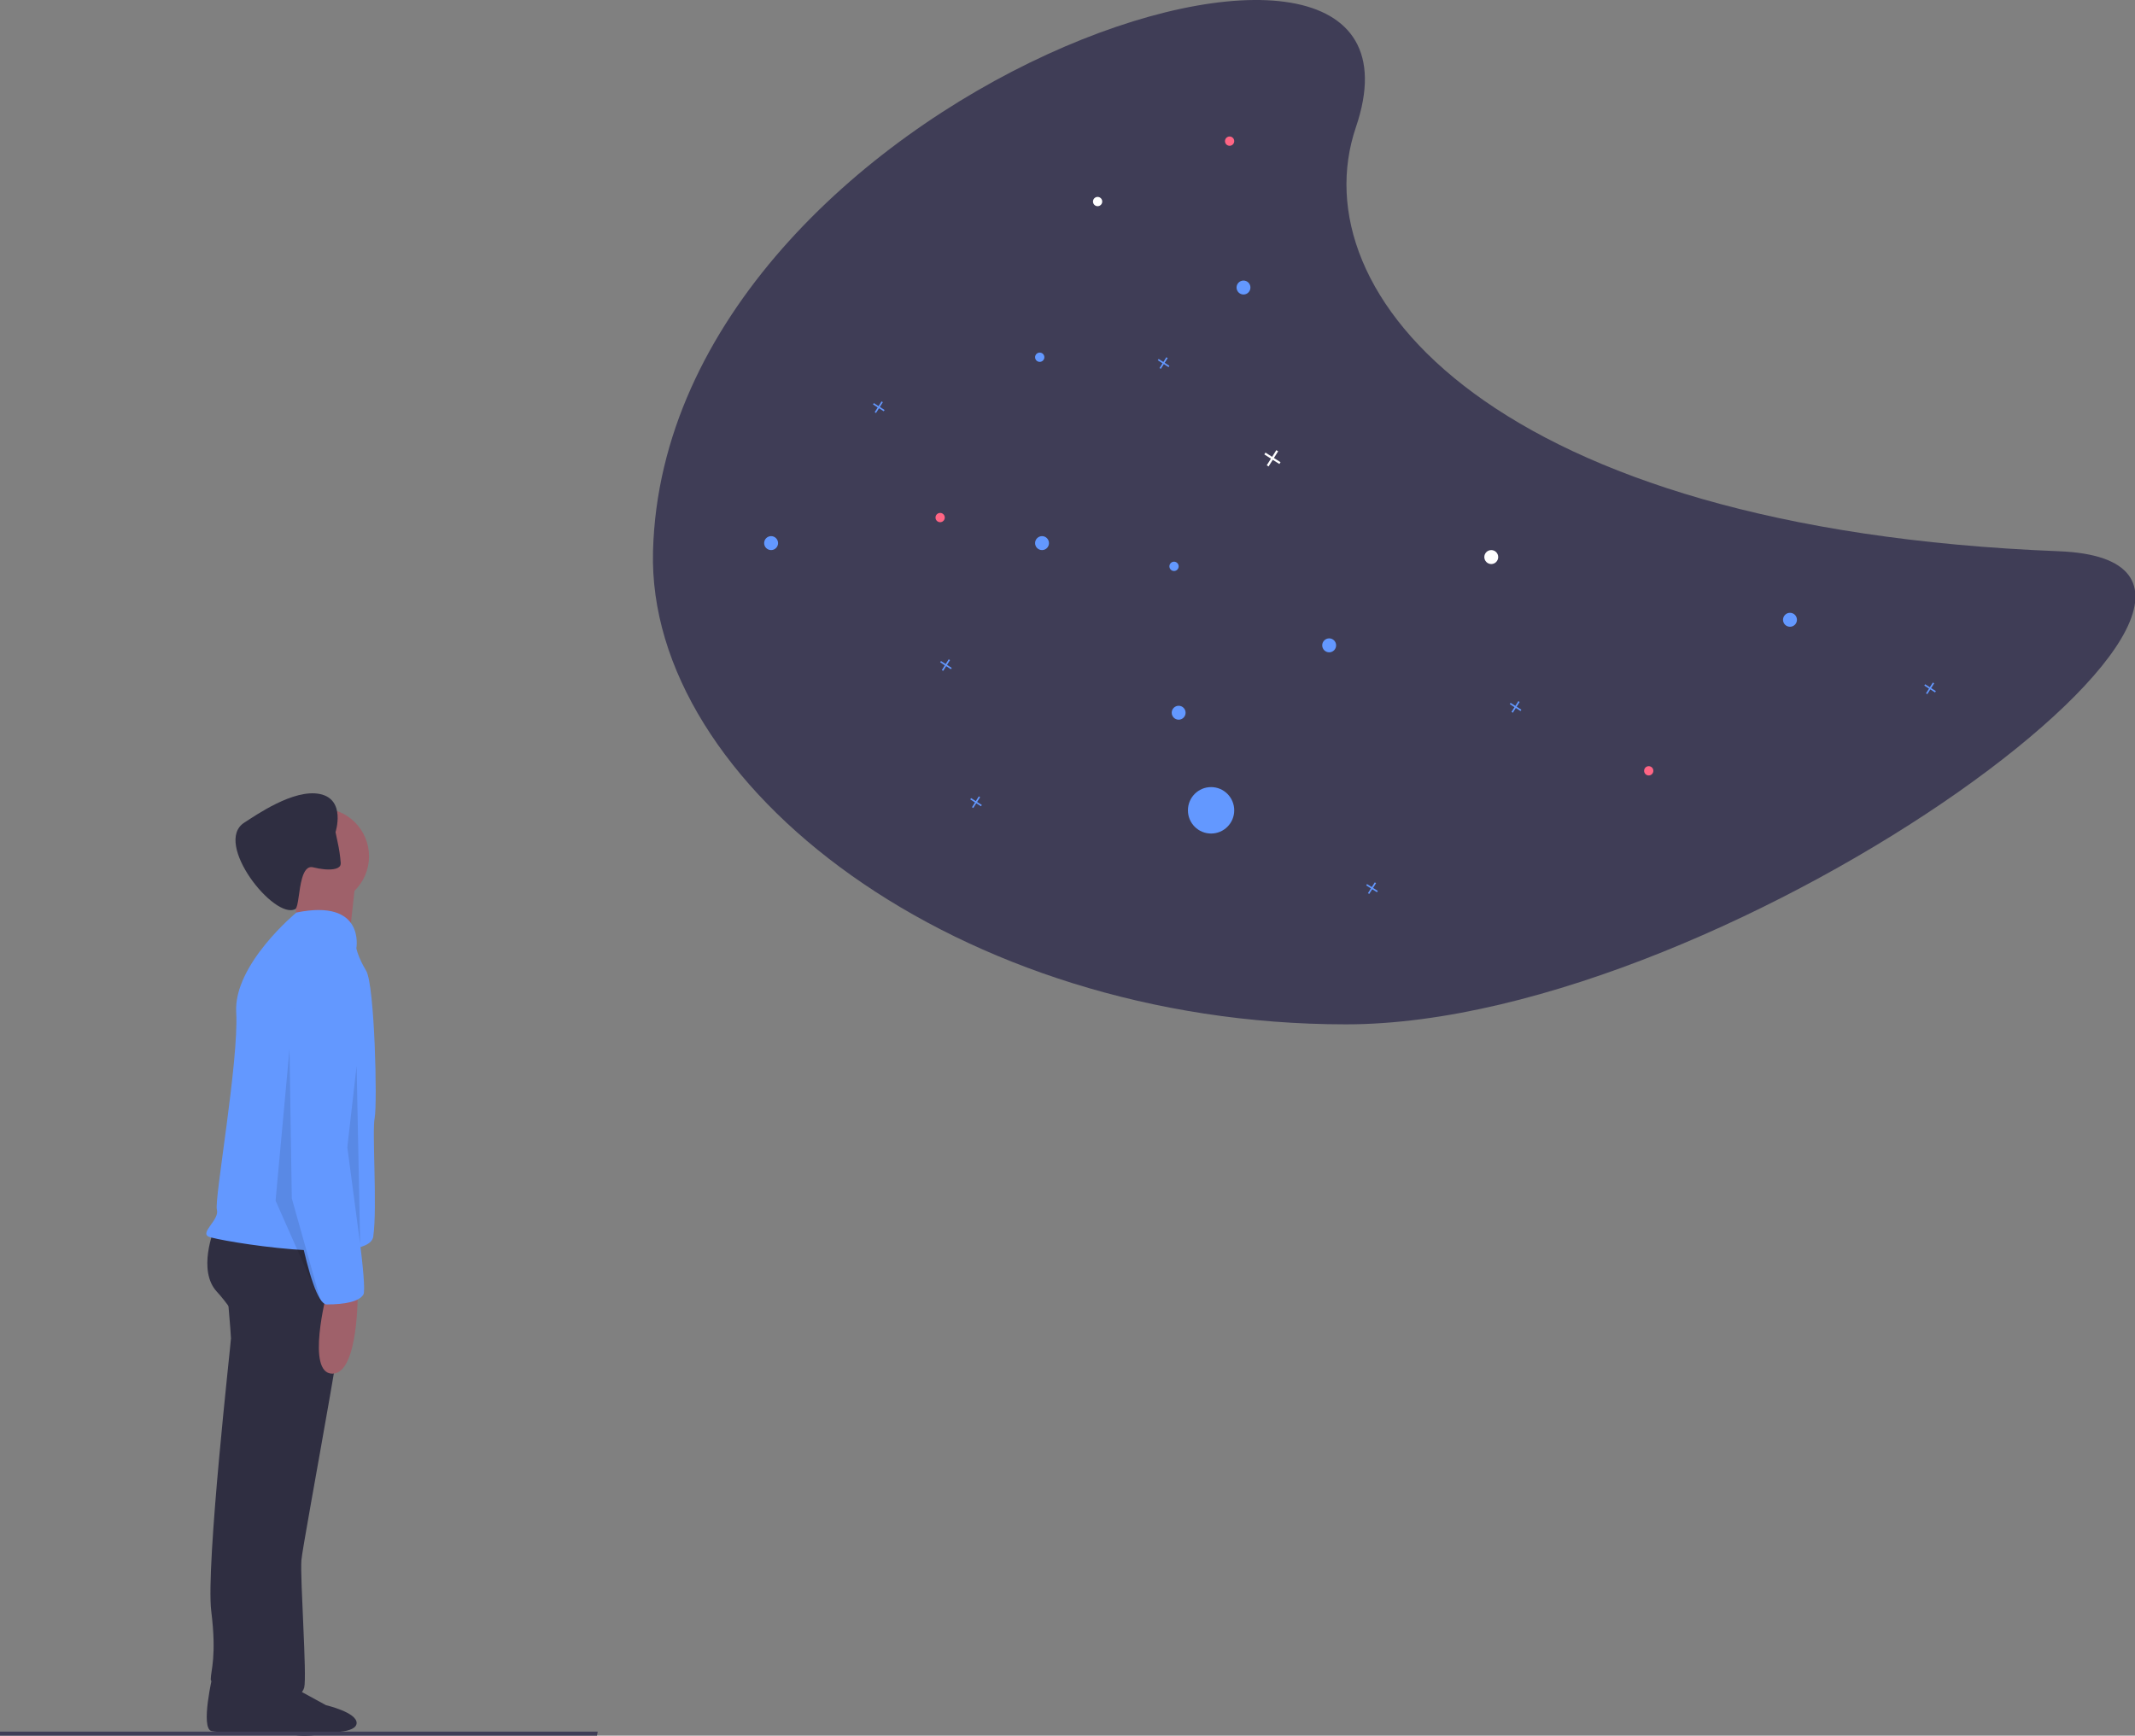 <?xml version="1.0" encoding="UTF-8"?>
<svg xmlns="http://www.w3.org/2000/svg" xmlns:xlink="http://www.w3.org/1999/xlink" width="230pt" height="187pt" viewBox="0 0 230 187" version="1.1">
<rect x="0" y="0" width="230" height="187" fill="#808080" stroke="none"/>
<defs>
<filter id="alpha" filterUnits="objectBoundingBox" x="0%" y="0%" width="100%" height="100%">
  <feColorMatrix type="matrix" in="SourceGraphic" values="0 0 0 0 1 0 0 0 0 1 0 0 0 0 1 0 0 0 1 0"/>
</filter>
<mask id="mask0">
  <g filter="url(#alpha)">
<rect x="0" y="0" width="230" height="187" style="fill:rgb(0%,0%,0%);fill-opacity:0.102;stroke:none;"/>
  </g>
</mask>
<clipPath id="clip1">
  <rect x="0" y="0" width="230" height="187"/>
</clipPath>
<g id="surface5" clip-path="url(#clip1)">
<path style=" stroke:none;fill-rule:nonzero;fill:rgb(0%,0%,0%);fill-opacity:1;" d="M 31.184 113.086 L 29.688 129.359 L 34.676 140.625 L 31.434 129.109 L 31.184 112.836 "/>
</g>
<mask id="mask1">
  <g filter="url(#alpha)">
<rect x="0" y="0" width="230" height="187" style="fill:rgb(0%,0%,0%);fill-opacity:0.102;stroke:none;"/>
  </g>
</mask>
<clipPath id="clip2">
  <rect x="0" y="0" width="230" height="187"/>
</clipPath>
<g id="surface8" clip-path="url(#clip2)">
<path style=" stroke:none;fill-rule:nonzero;fill:rgb(0%,0%,0%);fill-opacity:1;" d="M 38.418 114.84 L 38.797 134.023 L 37.418 123.602 Z M 38.418 114.84 "/>
</g>
</defs>
<g id="surface1">
<path style=" stroke:none;fill-rule:nonzero;fill:rgb(24.706%,23.922%,33.725%);fill-opacity:1;" d="M 70.348 59.391 C 69.68 84.613 103.184 110.363 145.004 110.363 C 186.824 110.363 253.426 60.637 221.797 59.391 C 160.848 56.992 139.961 31.66 146.07 13.703 C 157.016 -18.453 71.664 9.727 70.348 59.391 Z M 70.348 59.391 "/>
<path style=" stroke:none;fill-rule:nonzero;fill:rgb(38.824%,59.608%,100%);fill-opacity:1;" d="M 125.977 39.414 L 125.469 39.09 L 125.793 38.578 L 125.652 38.488 L 125.328 39 L 124.82 38.676 L 124.73 38.812 L 125.238 39.141 L 124.914 39.652 L 125.055 39.738 L 125.379 39.227 L 125.887 39.555 Z M 125.977 39.414 "/>
<path style=" stroke:none;fill-rule:nonzero;fill:rgb(38.824%,59.608%,100%);fill-opacity:1;" d="M 163.895 76.465 L 163.387 76.137 L 163.711 75.625 L 163.57 75.539 L 163.246 76.051 L 162.734 75.723 L 162.648 75.863 L 163.156 76.188 L 162.832 76.699 L 162.973 76.789 L 163.297 76.277 L 163.805 76.602 Z M 163.895 76.465 "/>
<path style=" stroke:none;fill-rule:nonzero;fill:rgb(38.824%,59.608%,100%);fill-opacity:1;" d="M 102.527 71.957 L 102.02 71.633 L 102.344 71.121 L 102.203 71.031 L 101.879 71.543 L 101.371 71.219 L 101.281 71.355 L 101.789 71.684 L 101.465 72.195 L 101.605 72.281 L 101.93 71.77 L 102.441 72.098 Z M 102.527 71.957 "/>
<path style=" stroke:none;fill-rule:nonzero;fill:rgb(38.824%,59.608%,100%);fill-opacity:1;" d="M 148.43 95.988 L 147.918 95.664 L 148.242 95.152 L 148.105 95.062 L 147.781 95.574 L 147.27 95.25 L 147.18 95.391 L 147.691 95.715 L 147.367 96.227 L 147.504 96.316 L 147.828 95.805 L 148.34 96.129 Z M 148.43 95.988 "/>
<path style=" stroke:none;fill-rule:nonzero;fill:rgb(38.824%,59.608%,100%);fill-opacity:1;" d="M 105.77 86.727 L 105.262 86.402 L 105.586 85.891 L 105.445 85.801 L 105.121 86.312 L 104.613 85.988 L 104.523 86.125 L 105.035 86.453 L 104.711 86.965 L 104.848 87.055 L 105.172 86.543 L 105.684 86.867 Z M 105.77 86.727 "/>
<path style=" stroke:none;fill-rule:nonzero;fill:rgb(38.824%,59.608%,100%);fill-opacity:1;" d="M 208.547 74.461 L 208.039 74.137 L 208.363 73.625 L 208.223 73.535 L 207.898 74.047 L 207.391 73.723 L 207.301 73.859 L 207.809 74.188 L 207.484 74.699 L 207.625 74.785 L 207.949 74.273 L 208.461 74.602 Z M 208.547 74.461 "/>
<path style=" stroke:none;fill-rule:nonzero;fill:rgb(38.824%,59.608%,100%);fill-opacity:1;" d="M 95.293 44.172 L 94.785 43.844 L 95.109 43.332 L 94.969 43.246 L 94.645 43.758 L 94.137 43.43 L 94.047 43.57 L 94.555 43.895 L 94.23 44.406 L 94.371 44.496 L 94.695 43.984 L 95.207 44.309 Z M 95.293 44.172 "/>
<path style=" stroke:none;fill-rule:nonzero;fill:rgb(100%,100%,100%);fill-opacity:1;" d="M 137.949 49.797 L 137.238 49.344 L 137.691 48.625 L 137.496 48.5 L 137.043 49.219 L 136.328 48.762 L 136.203 48.957 L 136.918 49.414 L 136.465 50.129 L 136.66 50.254 L 137.113 49.539 L 137.828 49.992 Z M 137.949 49.797 "/>
<path style=" stroke:none;fill-rule:nonzero;fill:rgb(38.824%,59.608%,100%);fill-opacity:1;" d="M 113.004 58.516 C 113.004 58.93 112.672 59.266 112.258 59.266 C 111.844 59.266 111.508 58.93 111.508 58.516 C 111.508 58.102 111.844 57.762 112.258 57.762 C 112.672 57.762 113.004 58.102 113.004 58.516 Z M 113.004 58.516 "/>
<path style=" stroke:none;fill-rule:nonzero;fill:rgb(38.824%,59.608%,100%);fill-opacity:1;" d="M 83.82 58.516 C 83.82 58.93 83.484 59.266 83.07 59.266 C 82.656 59.266 82.32 58.93 82.32 58.516 C 82.32 58.102 82.656 57.762 83.07 57.762 C 83.484 57.762 83.82 58.102 83.82 58.516 Z M 83.82 58.516 "/>
<path style=" stroke:none;fill-rule:nonzero;fill:rgb(38.824%,59.608%,100%);fill-opacity:1;" d="M 134.707 30.977 C 134.707 31.391 134.375 31.73 133.961 31.73 C 133.547 31.73 133.211 31.391 133.211 30.977 C 133.211 30.562 133.547 30.227 133.961 30.227 C 134.375 30.227 134.707 30.562 134.707 30.977 Z M 134.707 30.977 "/>
<path style=" stroke:none;fill-rule:nonzero;fill:rgb(38.824%,59.608%,100%);fill-opacity:1;" d="M 127.723 76.789 C 127.723 77.203 127.387 77.539 126.977 77.539 C 126.562 77.539 126.227 77.203 126.227 76.789 C 126.227 76.375 126.562 76.039 126.977 76.039 C 127.387 76.039 127.723 76.375 127.723 76.789 Z M 127.723 76.789 "/>
<path style=" stroke:none;fill-rule:nonzero;fill:rgb(38.824%,59.608%,100%);fill-opacity:1;" d="M 126.977 61.02 C 126.977 61.293 126.75 61.52 126.477 61.52 C 126.199 61.52 125.977 61.293 125.977 61.02 C 125.977 60.742 126.199 60.516 126.477 60.516 C 126.75 60.516 126.977 60.742 126.977 61.02 Z M 126.977 61.02 "/>
<path style=" stroke:none;fill-rule:nonzero;fill:rgb(100%,39.608%,51.765%);fill-opacity:1;" d="M 178.113 83.047 C 178.113 83.324 177.891 83.547 177.613 83.547 C 177.34 83.547 177.117 83.324 177.117 83.047 C 177.117 82.77 177.34 82.547 177.613 82.547 C 177.891 82.547 178.113 82.77 178.113 83.047 Z M 178.113 83.047 "/>
<path style=" stroke:none;fill-rule:nonzero;fill:rgb(100%,39.608%,51.765%);fill-opacity:1;" d="M 101.781 55.762 C 101.781 56.039 101.555 56.262 101.281 56.262 C 101.004 56.262 100.781 56.039 100.781 55.762 C 100.781 55.484 101.004 55.262 101.281 55.262 C 101.555 55.262 101.781 55.484 101.781 55.762 Z M 101.781 55.762 "/>
<path style=" stroke:none;fill-rule:nonzero;fill:rgb(100%,39.608%,51.765%);fill-opacity:1;" d="M 132.961 15.207 C 132.961 15.484 132.738 15.707 132.465 15.707 C 132.188 15.707 131.965 15.484 131.965 15.207 C 131.965 14.93 132.188 14.707 132.465 14.707 C 132.738 14.707 132.961 14.93 132.961 15.207 Z M 132.961 15.207 "/>
<path style=" stroke:none;fill-rule:nonzero;fill:rgb(38.824%,59.608%,100%);fill-opacity:1;" d="M 112.508 38.488 C 112.508 38.766 112.281 38.988 112.008 38.988 C 111.73 38.988 111.508 38.766 111.508 38.488 C 111.508 38.211 111.73 37.988 112.008 37.988 C 112.281 37.988 112.508 38.211 112.508 38.488 Z M 112.508 38.488 "/>
<path style=" stroke:none;fill-rule:nonzero;fill:rgb(100%,100%,100%);fill-opacity:1;" d="M 118.742 21.715 C 118.742 21.992 118.52 22.215 118.242 22.215 C 117.969 22.215 117.746 21.992 117.746 21.715 C 117.746 21.438 117.969 21.215 118.242 21.215 C 118.52 21.215 118.742 21.438 118.742 21.715 Z M 118.742 21.715 "/>
<path style=" stroke:none;fill-rule:nonzero;fill:rgb(38.824%,59.608%,100%);fill-opacity:1;" d="M 193.582 66.777 C 193.582 67.191 193.246 67.527 192.832 67.527 C 192.418 67.527 192.082 67.191 192.082 66.777 C 192.082 66.359 192.418 66.023 192.832 66.023 C 193.246 66.023 193.582 66.359 193.582 66.777 Z M 193.582 66.777 "/>
<path style=" stroke:none;fill-rule:nonzero;fill:rgb(38.824%,59.608%,100%);fill-opacity:1;" d="M 143.938 69.531 C 143.938 69.945 143.602 70.281 143.191 70.281 C 142.777 70.281 142.441 69.945 142.441 69.531 C 142.441 69.113 142.777 68.777 143.191 68.777 C 143.602 68.777 143.938 69.113 143.938 69.531 Z M 143.938 69.531 "/>
<path style=" stroke:none;fill-rule:nonzero;fill:rgb(38.824%,59.608%,100%);fill-opacity:1;" d="M 132.961 87.305 C 132.961 88.688 131.844 89.805 130.469 89.805 C 129.09 89.805 127.973 88.688 127.973 87.305 C 127.973 85.922 129.09 84.801 130.469 84.801 C 131.844 84.801 132.961 85.922 132.961 87.305 Z M 132.961 87.305 "/>
<path style=" stroke:none;fill-rule:nonzero;fill:rgb(100%,100%,100%);fill-opacity:1;" d="M 161.398 60.016 C 161.398 60.43 161.066 60.77 160.652 60.77 C 160.238 60.77 159.902 60.43 159.902 60.016 C 159.902 59.602 160.238 59.266 160.652 59.266 C 161.066 59.266 161.398 59.602 161.398 60.016 Z M 161.398 60.016 "/>
<path style=" stroke:none;fill-rule:nonzero;fill:rgb(18.431%,18.039%,25.49%);fill-opacity:1;" d="M 22.934 180.395 C 22.934 180.395 21.535 186.254 22.805 186.508 C 24.074 186.762 30.293 186.68 31.816 186.938 C 33.34 187.191 36.512 186.762 36.512 185.617 C 36.512 184.473 33.215 183.707 33.215 183.707 C 33.215 183.707 28.516 181.16 28.391 181.031 C 28.262 180.902 22.934 180.395 22.934 180.395 Z M 22.934 180.395 "/>
<path style=" stroke:none;fill-rule:nonzero;fill:rgb(18.431%,18.039%,25.49%);fill-opacity:1;" d="M 24.426 138.559 C 24.426 138.559 24.883 143.734 24.883 144.191 C 24.883 144.648 22.152 168.711 22.758 173.586 C 23.363 178.457 22.703 180.016 22.703 180.93 C 22.703 181.844 27.613 181.504 27.613 181.504 L 32.926 147.848 L 30.195 137.797 Z M 24.426 138.559 "/>
<path style=" stroke:none;fill-rule:nonzero;fill:rgb(18.431%,18.039%,25.49%);fill-opacity:1;" d="M 24.711 181.676 C 24.711 181.676 23.441 186.262 24.711 186.516 C 25.98 186.773 32.199 186.227 33.723 186.48 C 35.246 186.734 38.418 186.773 38.418 185.625 C 38.418 184.48 35.117 183.715 35.117 183.715 C 35.117 183.715 30.422 181.168 30.293 181.039 C 30.168 180.914 24.711 181.676 24.711 181.676 Z M 24.711 181.676 "/>
<path style=" stroke:none;fill-rule:nonzero;fill:rgb(18.431%,18.039%,25.49%);fill-opacity:1;" d="M 23.062 132.465 C 23.062 132.465 21.242 136.883 23.363 139.168 C 25.488 141.453 27.918 146.02 27.918 146.324 C 27.918 146.629 23.668 176.934 24.277 178.914 C 24.883 180.895 24.73 182.113 24.578 182.418 C 24.426 182.723 26.098 184.398 27.918 184.398 C 29.738 184.398 32.469 183.027 32.773 181.809 C 33.078 180.59 32.32 170.082 32.469 168.102 C 32.621 166.121 38.691 134.445 37.934 133.684 C 37.176 132.922 23.062 132.465 23.062 132.465 Z M 23.062 132.465 "/>
<path style=" stroke:none;fill-rule:nonzero;fill:rgb(62.353%,38.039%,41.569%);fill-opacity:1;" d="M 39.754 92.262 C 39.754 95.121 37.445 97.441 34.594 97.441 C 31.746 97.441 29.434 95.121 29.434 92.262 C 29.434 89.402 31.746 87.086 34.594 87.086 C 37.445 87.086 39.754 89.402 39.754 92.262 Z M 39.754 92.262 "/>
<path style=" stroke:none;fill-rule:nonzero;fill:rgb(62.353%,38.039%,41.569%);fill-opacity:1;" d="M 31.406 94.852 C 31.406 94.852 32.469 100.484 31.711 101.094 C 30.953 101.703 37.477 102.617 37.477 102.617 C 37.477 102.617 38.238 95.156 38.391 94.395 C 38.539 93.633 31.406 94.852 31.406 94.852 Z M 31.406 94.852 "/>
<path style=" stroke:none;fill-rule:nonzero;fill:rgb(38.824%,59.608%,100%);fill-opacity:1;" d="M 38.391 102.16 C 38.391 102.16 39.367 96.797 31.93 98.316 C 31.93 98.316 25.141 103.906 25.445 109.082 C 25.75 114.262 23.062 129.27 23.363 130.336 C 23.668 131.402 21.543 132.77 22.453 133.227 C 23.363 133.684 39.754 136.426 40.211 133.227 C 40.664 130.031 40.059 121.957 40.363 120.438 C 40.664 118.914 40.363 106.121 39.449 104.598 C 38.539 103.074 38.391 102.16 38.391 102.16 Z M 38.391 102.16 "/>
<path style=" stroke:none;fill-rule:nonzero;fill:rgb(62.353%,38.039%,41.569%);fill-opacity:1;" d="M 35.203 139.32 C 35.203 139.32 32.926 148 35.809 148 C 38.691 148 38.539 139.016 38.539 139.016 Z M 35.203 139.32 "/>
<path style=" stroke:none;fill-rule:nonzero;fill:rgb(18.431%,18.039%,25.49%);fill-opacity:1;" d="M 36.695 93.125 C 36.633 93.562 35.961 93.742 34.973 93.66 C 34.555 93.621 34.141 93.547 33.734 93.445 C 33.117 93.293 32.77 93.844 32.547 94.605 C 32.18 95.859 32.152 97.691 31.828 97.934 C 29.574 99.184 22.91 90.797 26.324 88.625 C 27.539 87.852 31.633 84.965 34.461 85.547 C 37.293 86.133 36.145 89.652 36.145 89.652 C 36.145 89.652 36.25 90.117 36.367 90.711 C 36.535 91.457 36.648 92.219 36.707 92.984 C 36.707 93.031 36.703 93.078 36.695 93.125 Z M 36.695 93.125 "/>
<path style=" stroke:none;fill-rule:nonzero;fill:rgb(38.824%,59.608%,100%);fill-opacity:1;" d="M 37.023 103.684 C 37.023 103.684 31.863 103.379 31.406 110.992 C 30.953 118.609 31.105 125.766 31.105 125.918 C 31.105 126.07 33.23 140.539 35.203 140.539 C 37.176 140.539 38.691 140.234 39.148 139.473 C 39.602 138.711 37.934 127.746 37.934 127.746 C 37.934 127.746 37.176 116.172 38.391 112.516 C 39.602 108.863 39.754 104.141 37.023 103.684 Z M 37.023 103.684 "/>
<use xlink:href="#surface5" mask="url(#mask0)"/>
<use xlink:href="#surface8" mask="url(#mask1)"/>
<path style=" stroke:none;fill-rule:nonzero;fill:rgb(24.706%,23.922%,33.725%);fill-opacity:1;" d="M 64.293 187.09 L 0 187.09 L 0 186.562 L 64.391 186.562 Z M 64.293 187.09 "/>
</g>
</svg>
